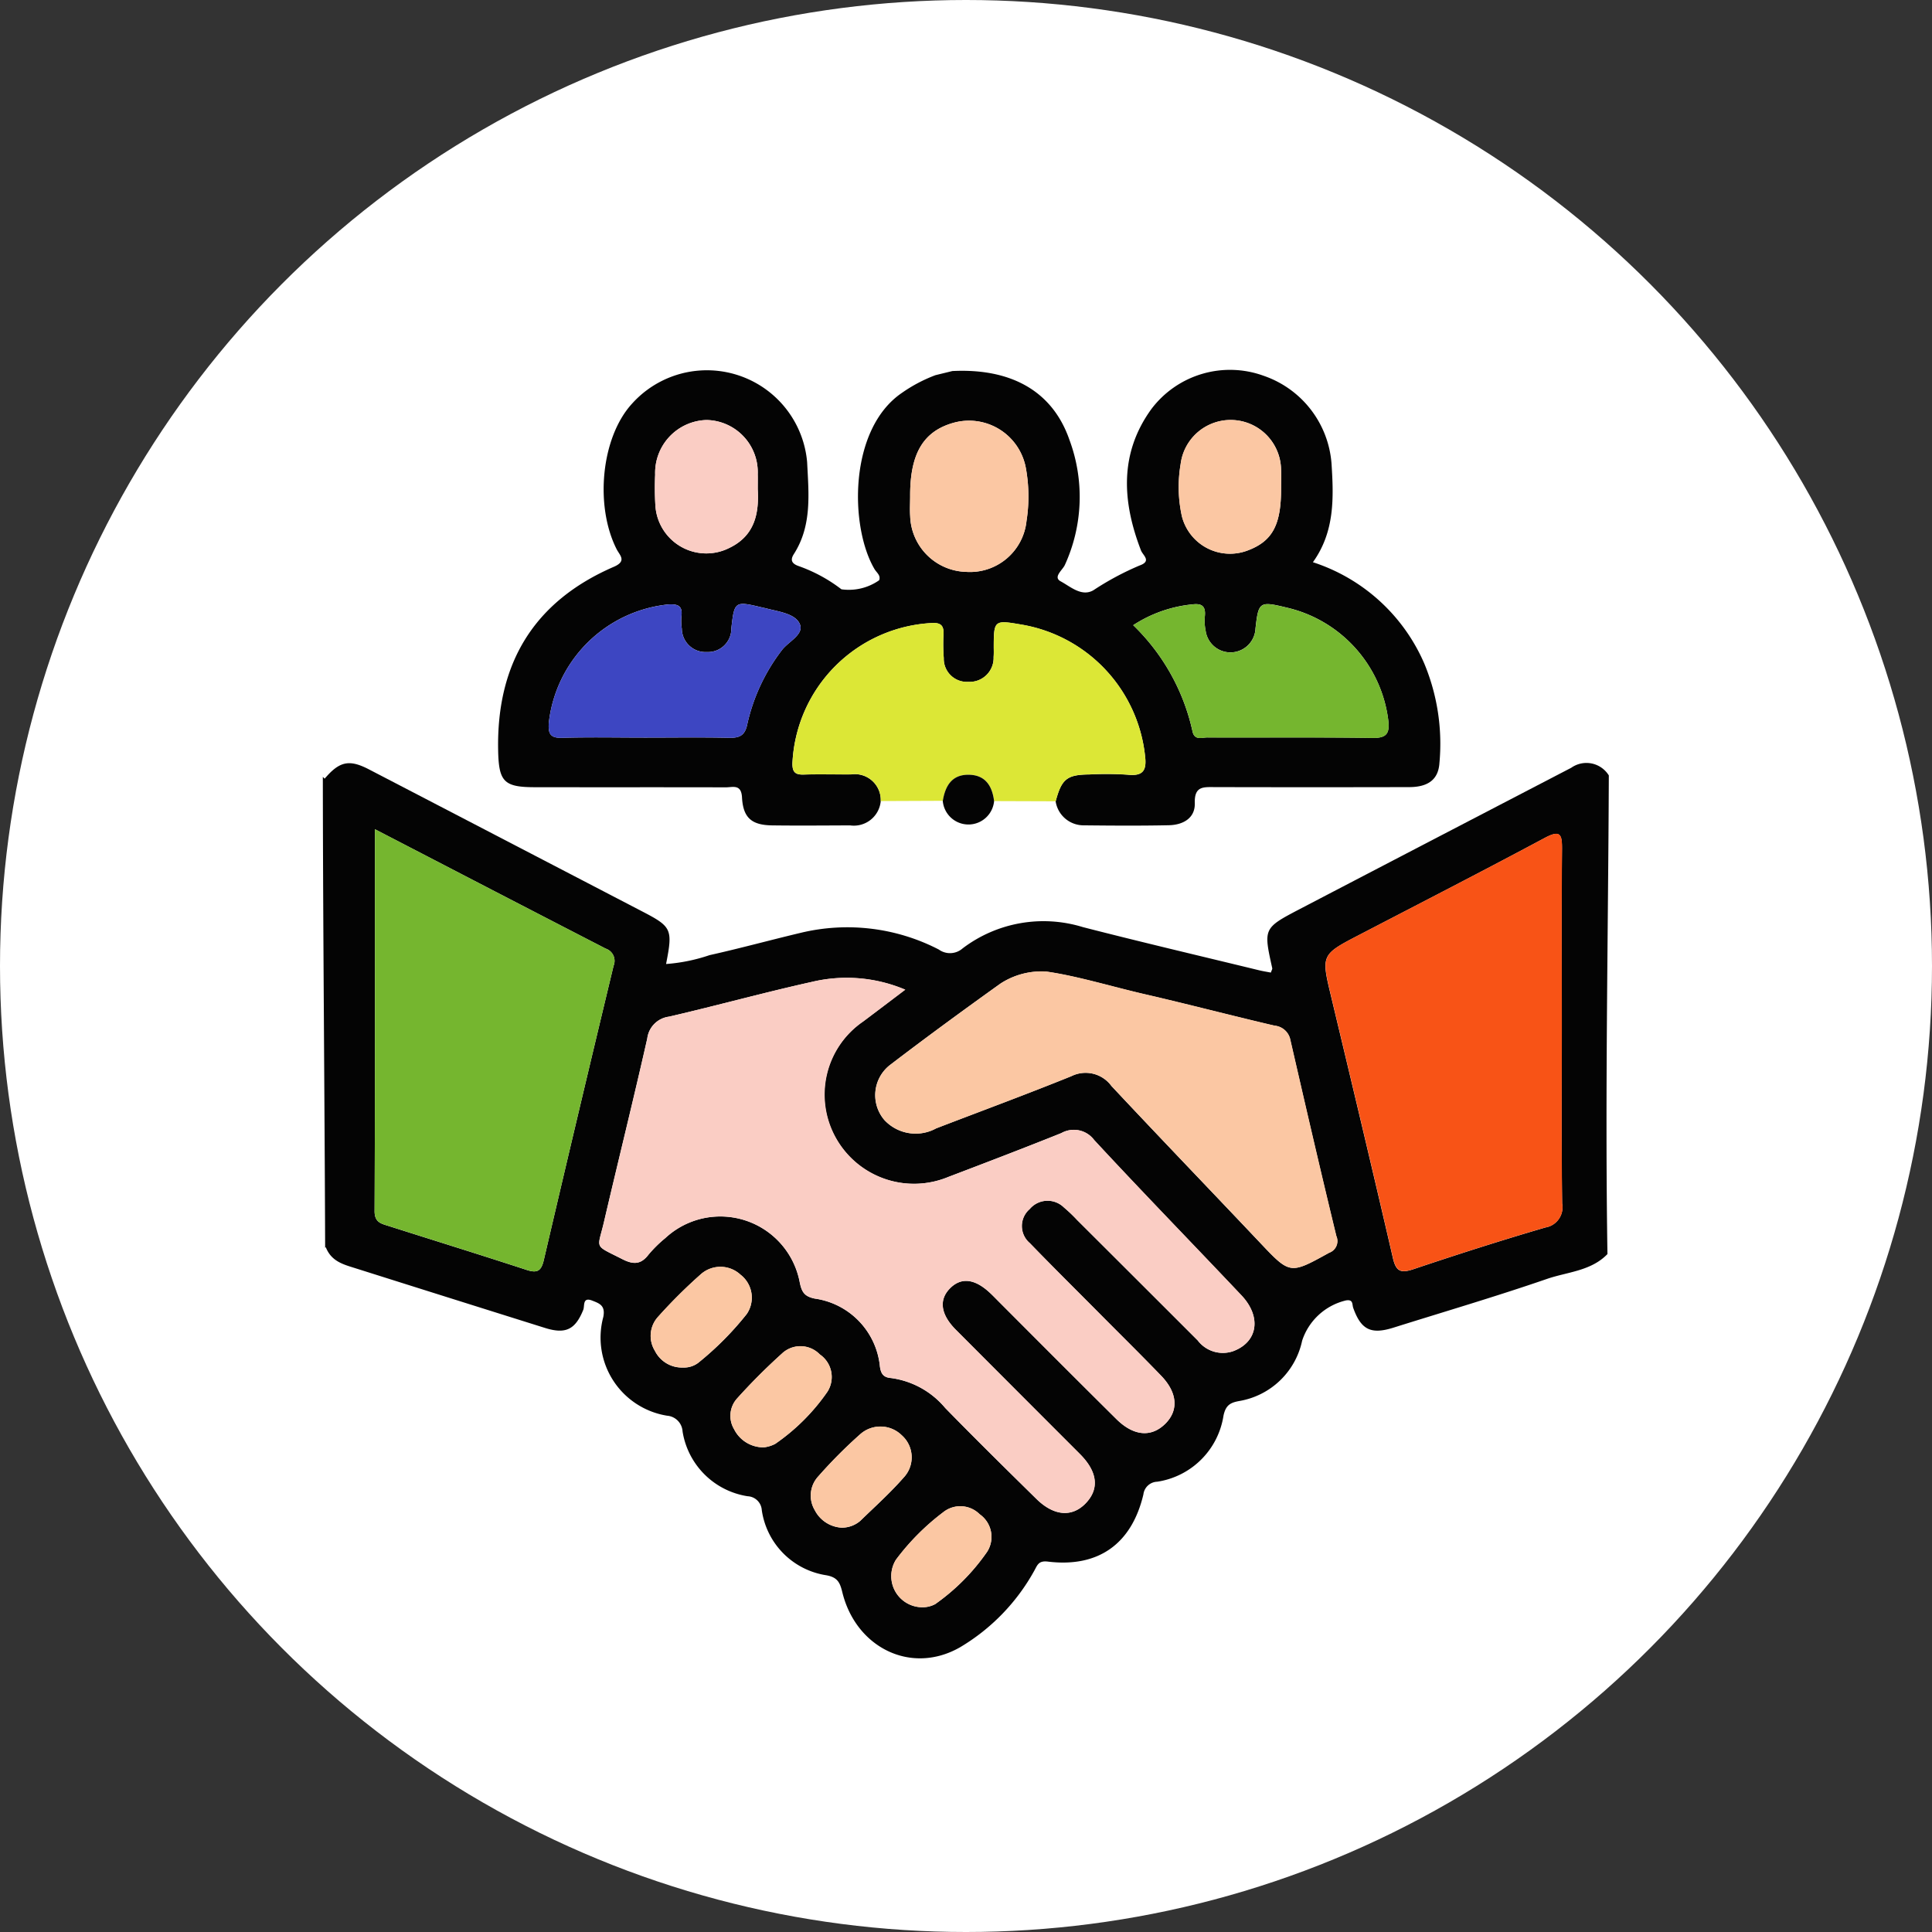 <svg xmlns="http://www.w3.org/2000/svg" width="120" height="120" viewBox="0 0 120 120">
  <rect x="0" y="0" width="120" height="120" fill="#333333" stroke="none"/>
  <g id="Grupo_110073" data-name="Grupo 110073" transform="translate(14670.939 21398.395)">
    <circle id="Elipse_5406" data-name="Elipse 5406" cx="60" cy="60" r="60" transform="translate(-14670.939 -21398.395)" fill="#fff"/>
    <g id="Grupo_109892" data-name="Grupo 109892" transform="translate(-15666.938 -21627.6)">
      <path id="Trazado_162488" data-name="Trazado 162488" d="M1095.926,278.9a1.636,1.636,0,0,0-2.335-.475q-8.439,4.385-16.871,8.781c-2.257,1.181-2.246,1.2-1.7,3.667.013.057-.038.13-.086.273-.232-.045-.483-.084-.729-.143-3.647-.887-7.3-1.744-10.938-2.679a8.311,8.311,0,0,0-7.477,1.318,1.187,1.187,0,0,1-1.48.072,12.367,12.367,0,0,0-8.55-1.044c-1.9.451-3.785.969-5.69,1.393a10.814,10.814,0,0,1-2.7.55c.422-2.163.358-2.31-1.472-3.261q-8.485-4.413-16.974-8.823c-1.227-.638-1.835-.517-2.761.574-.04-.044-.073-.074-.112-.115.009,9.754.11,19.506.143,29.26.013-.018.027-.031.04-.049.34.882,1.09,1.075,1.807,1.3q5.905,1.867,11.814,3.72c1.279.4,1.878.1,2.373-1.129.095-.233-.064-.81.55-.572.463.18.836.31.692,1.024a4.911,4.911,0,0,0,3.966,6.127,1.044,1.044,0,0,1,.959.981,4.844,4.844,0,0,0,4.039,4.021.924.924,0,0,1,.881.865,4.781,4.781,0,0,0,4,4.042c.7.123.855.449,1,1.047.843,3.466,4.3,5.172,7.337,3.414a12.628,12.628,0,0,0,4.572-4.714c.208-.364.263-.667.862-.594,3.118.381,5.2-1.081,5.931-4.17a.894.894,0,0,1,.86-.792,4.907,4.907,0,0,0,4.115-4.1c.14-.662.43-.815.995-.915a4.813,4.813,0,0,0,3.891-3.747,3.776,3.776,0,0,1,2.73-2.5c.457-.071.365.251.442.466.487,1.36,1.1,1.665,2.493,1.229,3.186-1,6.392-1.943,9.547-3.031,1.26-.434,2.731-.484,3.751-1.542C1095.685,298.718,1095.887,288.8,1095.926,278.9ZM1029.776,309c-.159.684-.406.83-1.067.614-2.852-.932-5.717-1.819-8.576-2.729-.449-.143-.869-.215-.867-.921.032-7.851.021-15.7.021-23.721,4.887,2.531,9.606,4.981,14.333,7.415a.8.8,0,0,1,.489,1.065Q1031.913,299.851,1029.776,309Zm9.6,6.379a1.465,1.465,0,0,1-.955.3,1.875,1.875,0,0,1-1.747-1.041,1.76,1.76,0,0,1,.2-2.111,32.327,32.327,0,0,1,2.632-2.62,1.835,1.835,0,0,1,2.487.007,1.8,1.8,0,0,1,.39,2.438A19.165,19.165,0,0,1,1039.379,315.375Zm4.782,5.035a1.994,1.994,0,0,1-.724.222,2.039,2.039,0,0,1-1.842-1.131,1.613,1.613,0,0,1,.183-1.9,37.989,37.989,0,0,1,2.778-2.782,1.673,1.673,0,0,1,2.364.041,1.7,1.7,0,0,1,.472,2.321A12.674,12.674,0,0,1,1044.161,320.409Zm5.283,4.78a1.759,1.759,0,0,1-1.162.43,2,2,0,0,1-1.676-1.091,1.758,1.758,0,0,1,.226-2.1,29.852,29.852,0,0,1,2.607-2.618,1.888,1.888,0,0,1,2.566.066,1.831,1.831,0,0,1,.127,2.627C1051.3,323.457,1050.352,324.308,1049.444,325.189Zm7.87,1.928a13.053,13.053,0,0,1-3.227,3.252,1.646,1.646,0,0,1-.7.192,1.933,1.933,0,0,1-1.74-2.945,14.744,14.744,0,0,1,2.927-2.945,1.7,1.7,0,0,1,2.277.117A1.714,1.714,0,0,1,1057.314,327.117Zm15.3-12.466a1.962,1.962,0,0,1-2.222-.661q-3.746-3.747-7.5-7.489a9.409,9.409,0,0,0-.813-.774,1.451,1.451,0,0,0-2.126.106,1.386,1.386,0,0,0,.008,2.112c1.434,1.482,2.9,2.932,4.356,4.4,1.268,1.278,2.551,2.541,3.8,3.837,1.014,1.05,1.094,2.142.274,2.969-.868.874-1.974.792-3.055-.279-2.455-2.434-4.893-4.885-7.338-7.33-.159-.16-.315-.322-.479-.477-.972-.924-1.838-1.019-2.54-.283-.678.711-.545,1.609.394,2.551q3.853,3.863,7.71,7.722c1.094,1.1,1.205,2.159.353,3.048s-1.982.794-3.066-.272c-1.9-1.869-3.8-3.741-5.661-5.646a5.3,5.3,0,0,0-3.366-1.859c-.437-.036-.62-.227-.688-.7a4.731,4.731,0,0,0-4.052-4.236c-.637-.132-.806-.4-.93-1.01a5.02,5.02,0,0,0-8.35-2.747,7.749,7.749,0,0,0-1.042,1.027c-.481.634-.96.622-1.632.279-1.8-.916-1.538-.581-1.138-2.3.887-3.8,1.83-7.59,2.691-11.4a1.556,1.556,0,0,1,1.353-1.359c2.962-.685,5.9-1.5,8.863-2.157a9.322,9.322,0,0,1,5.8.48c-.971.735-1.791,1.358-2.614,1.976a5.5,5.5,0,0,0-1.653,7.308,5.564,5.564,0,0,0,6.937,2.351c2.35-.894,4.7-1.792,7.032-2.728a1.571,1.571,0,0,1,2.032.431c3.007,3.248,6.1,6.421,9.138,9.637C1074.367,312.514,1074.131,314.074,1072.619,314.651Zm5.928-6.1c-2.426,1.339-2.409,1.345-4.291-.645-3.068-3.244-6.165-6.461-9.217-9.721a1.988,1.988,0,0,0-2.488-.61c-2.781,1.126-5.6,2.165-8.4,3.242a2.651,2.651,0,0,1-3.21-.512,2.374,2.374,0,0,1,.32-3.405c2.263-1.731,4.564-3.414,6.881-5.072a4.666,4.666,0,0,1,2.841-.748c1.887.266,3.972.908,6.089,1.4,2.705.623,5.391,1.329,8.095,1.961a1.1,1.1,0,0,1,.985.9c.933,4.06,1.87,8.118,2.853,12.166A.77.77,0,0,1,1078.546,308.548Zm13.412-1.567c-2.737.8-5.456,1.671-8.16,2.58-.794.267-1.086.141-1.279-.7-1.25-5.416-2.541-10.822-3.834-16.228-.623-2.6-.637-2.6,1.787-3.857,3.831-1.991,7.673-3.962,11.479-6,.978-.523,1.079-.211,1.072.7-.031,3.687-.013,7.374-.013,11.061,0,3.649-.029,7.3.022,10.948A1.268,1.268,0,0,1,1091.958,306.982Z" transform="translate(0 -1.532)" fill="#040404"/>
      <path id="Trazado_162489" data-name="Trazado 162489" d="M1051.386,278.961a1.675,1.675,0,0,1-1.905,1.51c-1.617.007-3.236.021-4.854,0-1.257-.02-1.789-.468-1.858-1.737-.045-.847-.577-.625-1.01-.626-3.951-.011-7.9,0-11.853-.008-1.937,0-2.247-.347-2.284-2.309-.1-5.377,2.217-9.231,7.186-11.381.831-.359.361-.719.17-1.1-1.365-2.707-.955-6.948.965-9.037a6.249,6.249,0,0,1,10.872,3.644c.094,1.937.313,3.926-.824,5.7-.225.351-.159.586.289.745a9.6,9.6,0,0,1,2.664,1.445,3.275,3.275,0,0,0,2.344-.562c.114-.3-.159-.473-.288-.692-1.547-2.619-1.619-8.684,1.7-10.945a9.32,9.32,0,0,1,2.083-1.1l1.053-.257c3.588-.178,6.2,1.2,7.267,4.264a10.166,10.166,0,0,1-.283,7.786c-.148.318-.748.752-.255,1.013.6.322,1.3.976,2.032.551a17.683,17.683,0,0,1,2.867-1.536c.767-.273.206-.627.087-.935-1.17-3.033-1.354-6.025.646-8.783a6.114,6.114,0,0,1,6.973-2.065,6.263,6.263,0,0,1,4.216,5.463c.135,2.109.205,4.222-1.157,6.116a11.346,11.346,0,0,1,6.917,6.292,12.963,12.963,0,0,1,.942,6.177c-.065,1.018-.688,1.493-1.86,1.5q-6.034.014-12.067,0c-.716,0-1.3-.085-1.268.993.027.944-.741,1.357-1.614,1.375-1.766.037-3.533.025-5.3.006a1.756,1.756,0,0,1-1.729-1.488c.37-1.391.7-1.659,2.1-1.671a20.211,20.211,0,0,1,2.365.015c1.021.113,1.2-.319,1.081-1.22a9.278,9.278,0,0,0-7.74-8.114c-1.6-.277-1.647-.24-1.652,1.348,0,.226.011.452-.008.676a1.489,1.489,0,0,1-1.575,1.544,1.435,1.435,0,0,1-1.521-1.475,11.362,11.362,0,0,1-.016-1.463c.028-.521-.135-.743-.7-.717a9.148,9.148,0,0,0-8.684,8.713c-.008.557.182.718.712.7.976-.031,1.953,0,2.93-.009A1.607,1.607,0,0,1,1051.386,278.961Zm-14.608-3.943c1.727,0,3.455-.025,5.182.012.664.014,1-.139,1.142-.868a11.74,11.74,0,0,1,2.123-4.547c.406-.565,1.449-1,1.12-1.683-.3-.625-1.327-.742-2.091-.944-.073-.019-.148-.031-.22-.049-1.714-.411-1.737-.4-1.927,1.286a1.451,1.451,0,0,1-1.518,1.478,1.472,1.472,0,0,1-1.558-1.452,3.194,3.194,0,0,1-.021-.787c.074-.626-.217-.743-.784-.72a8.32,8.32,0,0,0-7.458,7.367c-.042.667.088.942.829.92C1033.323,274.982,1035.05,275.018,1036.778,275.018Zm30.289-6.981a13.062,13.062,0,0,1,3.685,6.6c.126.574.585.369.914.371,3.42.014,6.841-.022,10.262.03.9.013,1.075-.294.98-1.108a8.223,8.223,0,0,0-6.3-6.985c-1.694-.41-1.756-.372-1.944,1.279a1.557,1.557,0,0,1-3.1.145,2.93,2.93,0,0,1-.047-.9c.06-.609-.185-.8-.776-.725A8.18,8.18,0,0,0,1067.067,268.037Zm-13.854-8.011c0,.413-.026.828,0,1.239a3.577,3.577,0,0,0,3.473,3.46,3.53,3.53,0,0,0,3.751-3.156,9.809,9.809,0,0,0-.033-3.254,3.587,3.587,0,0,0-4.464-2.859C1054.04,255.973,1053.2,257.369,1053.213,260.026Zm-9.467-.435c0-.4.007-.663,0-.925a3.243,3.243,0,0,0-3.178-3.373,3.285,3.285,0,0,0-3.193,3.389,18.458,18.458,0,0,0,.014,1.91,3.169,3.169,0,0,0,4.587,2.649C1043.6,262.464,1043.829,261.03,1043.746,259.591Zm32.506-.105c0-.375.02-.753,0-1.126a3.131,3.131,0,0,0-6.237-.328,8.432,8.432,0,0,0,.08,3.249,3.083,3.083,0,0,0,4.071,2.12C1075.721,262.82,1076.265,261.807,1076.252,259.486Z" transform="translate(-0.683 0)" fill="#040404"/>
      <path id="Trazado_162490" data-name="Trazado 162490" d="M1052.534,279.944a1.607,1.607,0,0,0-1.841-1.659c-.977.008-1.954-.022-2.93.009-.53.018-.72-.143-.712-.7a9.148,9.148,0,0,1,8.684-8.713c.564-.026.727.2.7.717a11.363,11.363,0,0,0,.016,1.463,1.435,1.435,0,0,0,1.521,1.475,1.489,1.489,0,0,0,1.575-1.544c.019-.224.007-.45.008-.676.006-1.588.051-1.625,1.652-1.348a9.278,9.278,0,0,1,7.74,8.114c.116.9-.06,1.333-1.081,1.22a20.2,20.2,0,0,0-2.365-.015c-1.4.012-1.73.28-2.1,1.671l-3.821-.013c-.116-.946-.545-1.628-1.585-1.637s-1.454.7-1.6,1.62Z" transform="translate(-1.831 -0.983)" fill="#dce736"/>
      <path id="Trazado_162491" data-name="Trazado 162491" d="M1056.976,280.523c.15-.922.557-1.629,1.6-1.62s1.469.692,1.585,1.637a1.6,1.6,0,0,1-3.188-.017Z" transform="translate(-2.417 -1.577)" fill="#040404"/>
      <path id="Trazado_162492" data-name="Trazado 162492" d="M1053.312,293.044c-.971.735-1.79,1.358-2.614,1.976a5.5,5.5,0,0,0-1.653,7.308,5.564,5.564,0,0,0,6.937,2.351c2.35-.894,4.7-1.792,7.032-2.728a1.571,1.571,0,0,1,2.032.431c3.007,3.248,6.1,6.421,9.138,9.637,1.261,1.332,1.025,2.892-.487,3.469a1.961,1.961,0,0,1-2.222-.66q-3.746-3.747-7.5-7.489a9.384,9.384,0,0,0-.813-.774,1.451,1.451,0,0,0-2.126.106,1.386,1.386,0,0,0,.008,2.112c1.434,1.482,2.9,2.932,4.356,4.4,1.268,1.278,2.551,2.541,3.8,3.837,1.014,1.05,1.094,2.143.273,2.969-.868.874-1.973.792-3.054-.279q-3.682-3.651-7.338-7.33c-.159-.16-.315-.322-.479-.477-.972-.924-1.838-1.019-2.541-.283-.678.711-.545,1.609.394,2.551q3.853,3.863,7.71,7.722c1.094,1.1,1.205,2.159.353,3.048s-1.982.794-3.066-.272c-1.9-1.869-3.8-3.741-5.661-5.646a5.3,5.3,0,0,0-3.366-1.859c-.437-.036-.62-.227-.688-.7a4.731,4.731,0,0,0-4.052-4.236c-.637-.132-.806-.4-.93-1.011a5.02,5.02,0,0,0-8.35-2.746,7.719,7.719,0,0,0-1.042,1.027c-.481.634-.96.622-1.632.279-1.8-.916-1.538-.581-1.138-2.3.887-3.8,1.83-7.59,2.691-11.4a1.556,1.556,0,0,1,1.353-1.359c2.962-.685,5.9-1.5,8.863-2.157A9.321,9.321,0,0,1,1053.312,293.044Z" transform="translate(-1.078 -2.369)" fill="#facdc4"/>
      <path id="Trazado_162493" data-name="Trazado 162493" d="M1096.92,294.818c0,3.649-.029,7.3.022,10.948a1.268,1.268,0,0,1-1.074,1.492c-2.737.8-5.456,1.671-8.16,2.58-.794.267-1.086.141-1.279-.7-1.249-5.416-2.54-10.822-3.834-16.228-.623-2.6-.637-2.6,1.787-3.857,3.831-1.991,7.673-3.962,11.479-6,.978-.523,1.079-.211,1.072.7C1096.9,287.443,1096.92,291.13,1096.92,294.818Z" transform="translate(-3.91 -1.808)" fill="#f85316"/>
      <path id="Trazado_162494" data-name="Trazado 162494" d="M1019.489,282.5c4.887,2.531,9.606,4.981,14.333,7.415a.8.8,0,0,1,.49,1.065q-2.2,9.13-4.333,18.275c-.16.684-.407.83-1.068.614-2.852-.931-5.717-1.819-8.576-2.729-.449-.143-.869-.215-.867-.922C1019.5,298.368,1019.489,290.516,1019.489,282.5Z" transform="translate(-0.201 -1.79)" fill="#75b62f"/>
      <path id="Trazado_162495" data-name="Trazado 162495" d="M1063.138,291.892c1.887.266,3.972.908,6.089,1.4,2.705.623,5.391,1.329,8.095,1.961a1.1,1.1,0,0,1,.985.9c.933,4.06,1.87,8.118,2.853,12.167a.769.769,0,0,1-.459,1.047c-2.426,1.339-2.409,1.345-4.291-.645-3.068-3.244-6.165-6.461-9.217-9.721a1.988,1.988,0,0,0-2.488-.61c-2.781,1.126-5.6,2.165-8.4,3.242a2.651,2.651,0,0,1-3.21-.512,2.373,2.373,0,0,1,.32-3.405c2.263-1.731,4.564-3.414,6.881-5.073A4.672,4.672,0,0,1,1063.138,291.892Z" transform="translate(-2.154 -2.345)" fill="#fbc7a3"/>
      <path id="Trazado_162496" data-name="Trazado 162496" d="M1039.7,317.635a1.876,1.876,0,0,1-1.748-1.041,1.76,1.76,0,0,1,.2-2.111,32.309,32.309,0,0,1,2.632-2.62,1.835,1.835,0,0,1,2.487.007,1.8,1.8,0,0,1,.39,2.438,19.174,19.174,0,0,1-3.006,3.032A1.466,1.466,0,0,1,1039.7,317.635Z" transform="translate(-1.278 -3.496)" fill="#fbc7a3"/>
      <path id="Trazado_162497" data-name="Trazado 162497" d="M1045.025,322.905a2.04,2.04,0,0,1-1.842-1.131,1.613,1.613,0,0,1,.183-1.9,37.983,37.983,0,0,1,2.778-2.782,1.673,1.673,0,0,1,2.364.041,1.7,1.7,0,0,1,.472,2.321,12.674,12.674,0,0,1-3.23,3.231A1.989,1.989,0,0,1,1045.025,322.905Z" transform="translate(-1.589 -3.806)" fill="#fbc7a3"/>
      <path id="Trazado_162498" data-name="Trazado 162498" d="M1050.184,328.207a2,2,0,0,1-1.676-1.091,1.758,1.758,0,0,1,.226-2.1,29.882,29.882,0,0,1,2.607-2.618,1.888,1.888,0,0,1,2.566.066,1.831,1.831,0,0,1,.127,2.627c-.834.949-1.78,1.8-2.688,2.682A1.76,1.76,0,0,1,1050.184,328.207Z" transform="translate(-1.903 -4.119)" fill="#fbc7a3"/>
      <path id="Trazado_162499" data-name="Trazado 162499" d="M1055.6,333.459a1.933,1.933,0,0,1-1.74-2.945,14.741,14.741,0,0,1,2.927-2.945,1.7,1.7,0,0,1,2.277.117,1.715,1.715,0,0,1,.462,2.33,13.051,13.051,0,0,1-3.227,3.252A1.646,1.646,0,0,1,1055.6,333.459Z" transform="translate(-2.214 -4.43)" fill="#fbc7a3"/>
      <path id="Trazado_162500" data-name="Trazado 162500" d="M1036.975,275.929c-1.728,0-3.455-.036-5.182.016-.74.022-.871-.253-.829-.92a8.32,8.32,0,0,1,7.459-7.367c.566-.024.858.094.784.72a3.194,3.194,0,0,0,.021.787,1.472,1.472,0,0,0,1.558,1.452,1.45,1.45,0,0,0,1.518-1.478c.19-1.683.213-1.7,1.927-1.286.072.018.148.03.22.049.764.2,1.788.319,2.091.944.329.678-.714,1.119-1.12,1.683a11.736,11.736,0,0,0-2.123,4.546c-.145.728-.478.882-1.142.868C1040.43,275.9,1038.7,275.929,1036.975,275.929Z" transform="translate(-0.88 -0.911)" fill="#3d46c2"/>
      <path id="Trazado_162501" data-name="Trazado 162501" d="M1069.544,268.949a8.181,8.181,0,0,1,3.678-1.288c.591-.076.836.116.776.725a2.934,2.934,0,0,0,.047.9,1.557,1.557,0,0,0,3.1-.145c.188-1.65.25-1.689,1.944-1.279a8.223,8.223,0,0,1,6.3,6.985c.095.815-.08,1.122-.98,1.108-3.42-.052-6.842-.016-10.262-.03-.328,0-.787.2-.914-.371A13.062,13.062,0,0,0,1069.544,268.949Z" transform="translate(-3.16 -0.912)" fill="#75b62f"/>
      <path id="Trazado_162502" data-name="Trazado 162502" d="M1054.819,260.222c-.01-2.657.827-4.053,2.732-4.57a3.588,3.588,0,0,1,4.464,2.859,9.812,9.812,0,0,1,.033,3.254,3.53,3.53,0,0,1-3.751,3.156,3.577,3.577,0,0,1-3.473-3.46C1054.793,261.05,1054.819,260.635,1054.819,260.222Z" transform="translate(-2.289 -0.196)" fill="#fbc7a3"/>
      <path id="Trazado_162503" data-name="Trazado 162503" d="M1044.358,259.785c.083,1.439-.143,2.873-1.772,3.65a3.169,3.169,0,0,1-4.587-2.649,18.457,18.457,0,0,1-.014-1.91,3.285,3.285,0,0,1,3.193-3.389,3.243,3.243,0,0,1,3.178,3.373C1044.364,259.122,1044.358,259.384,1044.358,259.785Z" transform="translate(-1.294 -0.194)" fill="#facdc4"/>
      <path id="Trazado_162504" data-name="Trazado 162504" d="M1078.906,259.68c.013,2.321-.531,3.334-2.09,3.914a3.083,3.083,0,0,1-4.071-2.12,8.43,8.43,0,0,1-.08-3.249,3.131,3.131,0,0,1,6.237.328C1078.926,258.927,1078.906,259.3,1078.906,259.68Z" transform="translate(-3.337 -0.194)" fill="#fbc7a3"/>
    </g>
  </g>
</svg>
